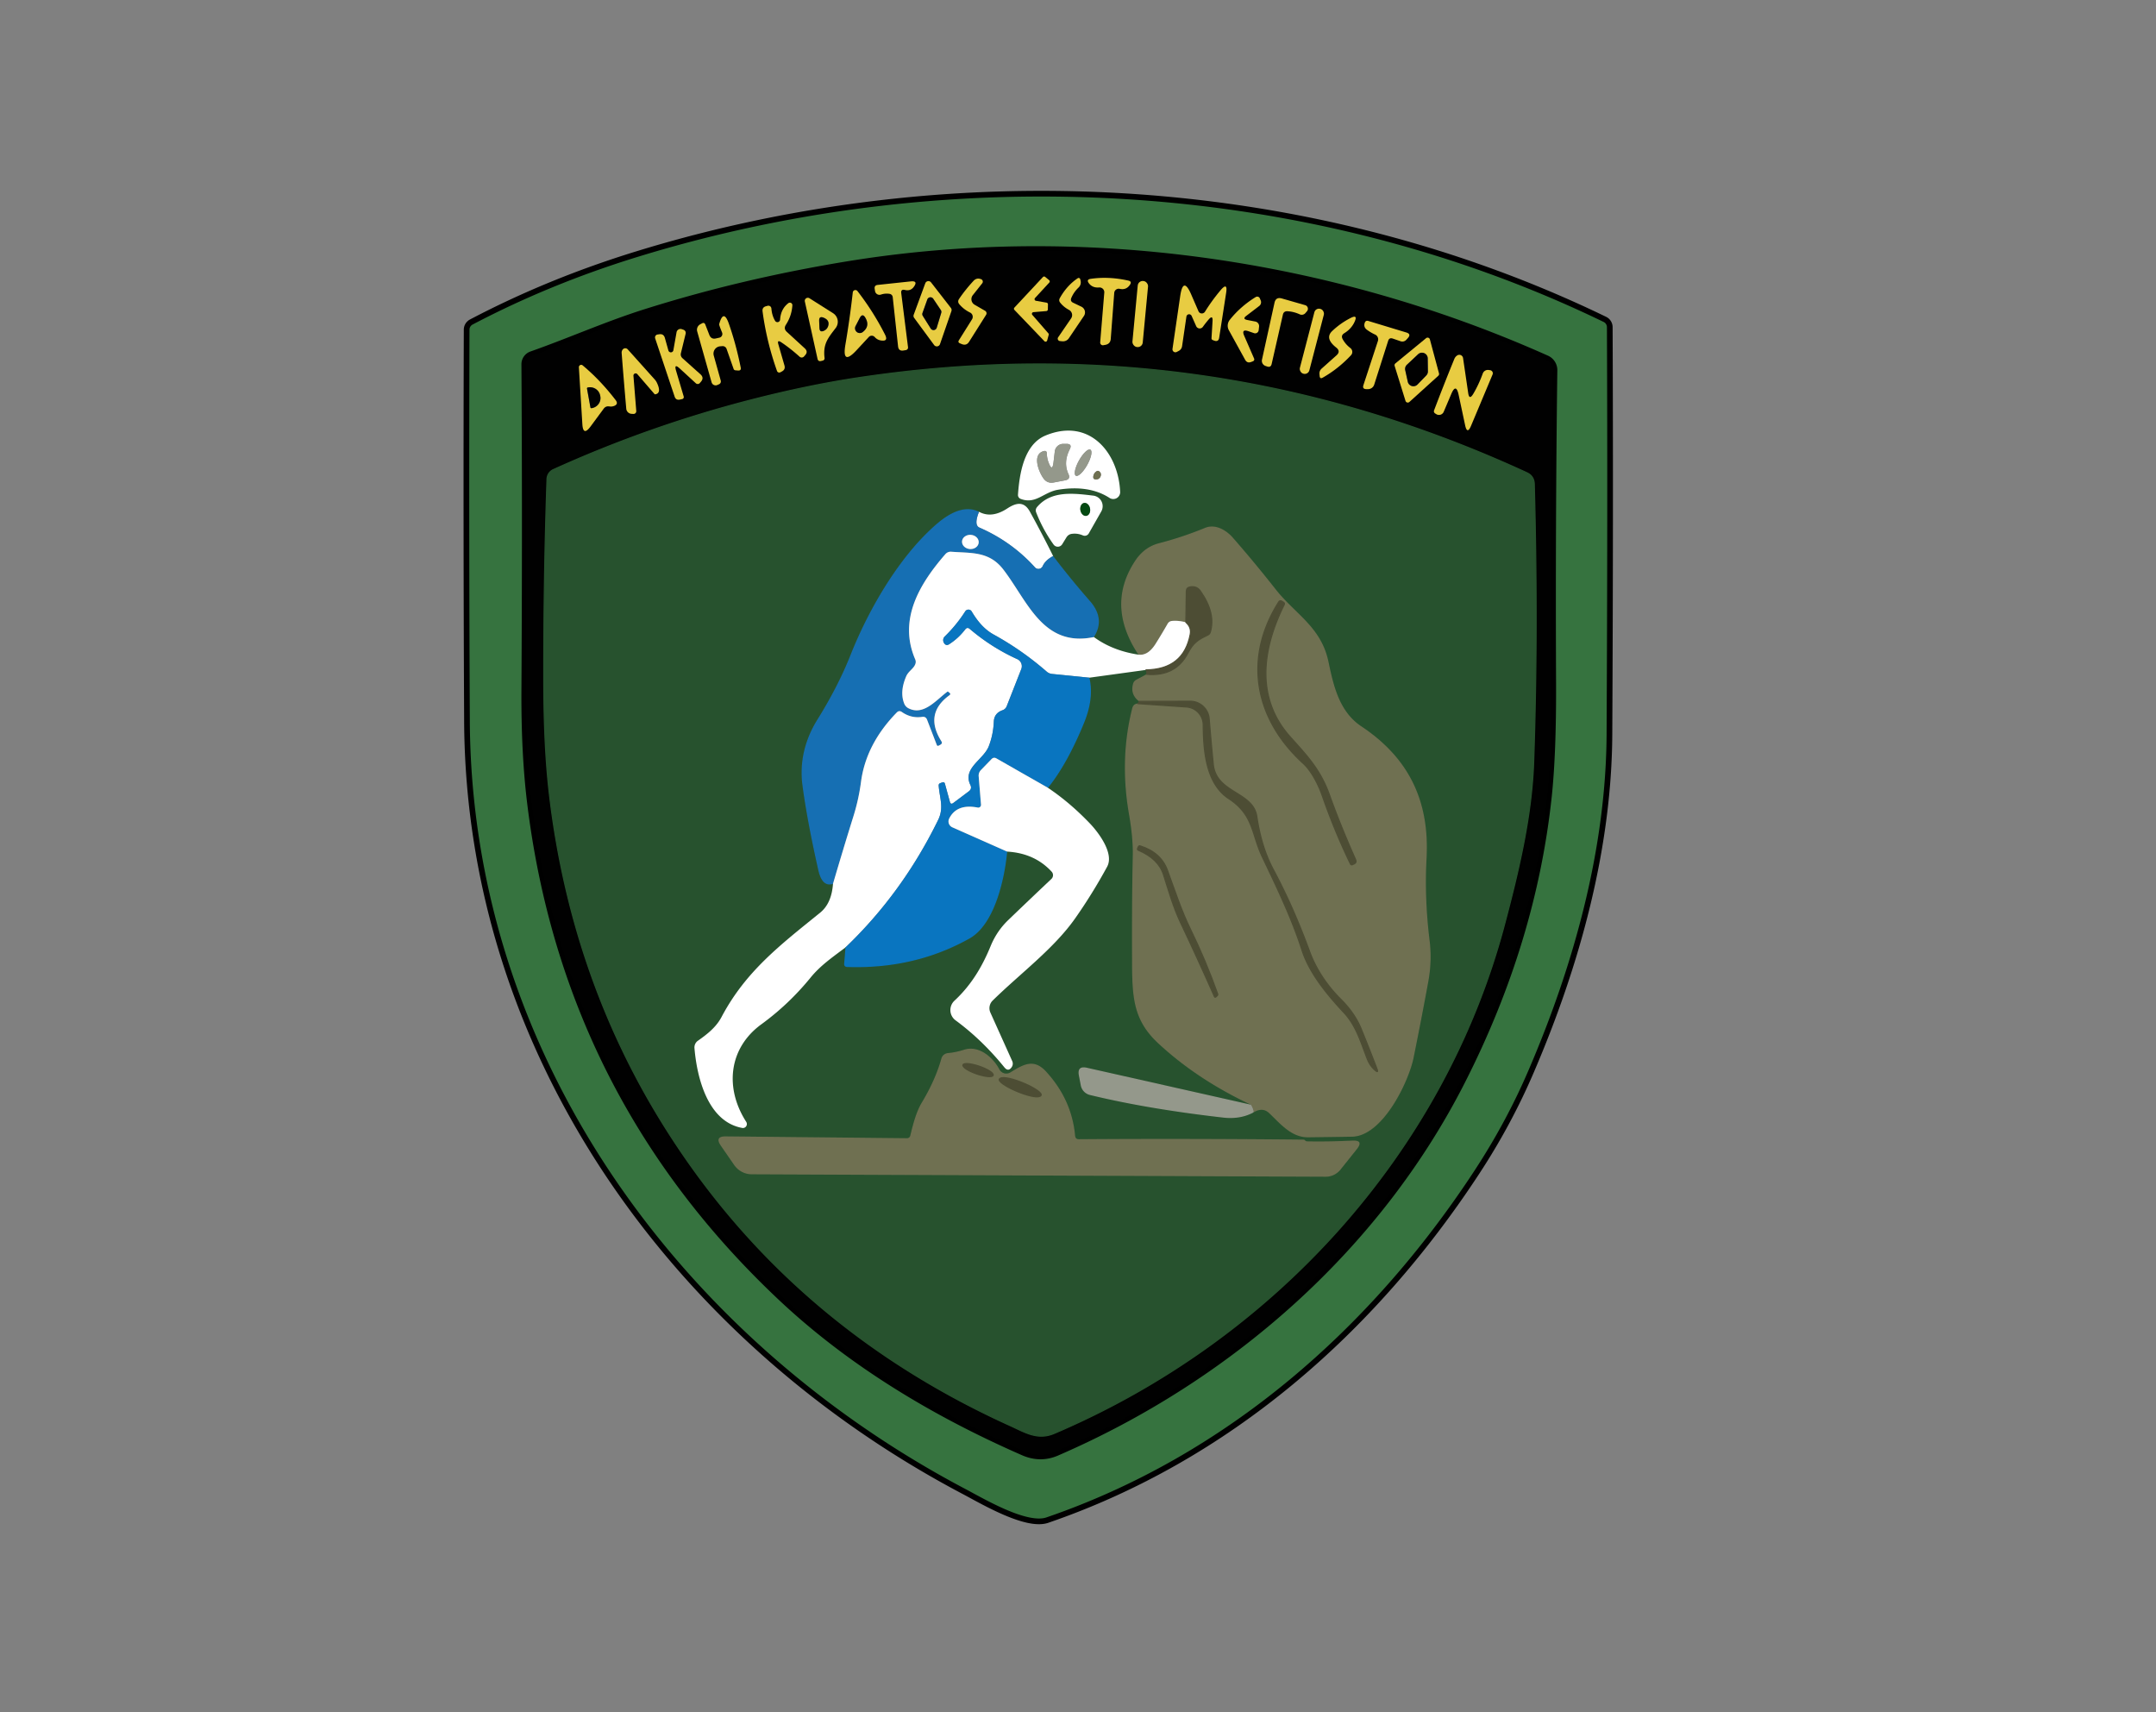<?xml version="1.0" encoding="UTF-8" standalone="no"?>
<!--?xml version="1.0" encoding="UTF-8" standalone="no"?-->

<svg
   xmlns:dc="http://purl.org/dc/elements/1.1/"
   xmlns:cc="http://creativecommons.org/ns#"
   xmlns:rdf="http://www.w3.org/1999/02/22-rdf-syntax-ns#"
   xmlns:svg="http://www.w3.org/2000/svg"
   xmlns="http://www.w3.org/2000/svg"
   xmlns:sodipodi="http://sodipodi.sourceforge.net/DTD/sodipodi-0.dtd"
   xmlns:inkscape="http://www.inkscape.org/namespaces/inkscape"
   version="1.1"
   viewBox="0.00 0.00 379.00 301.00"
   id="svg2266"
   sodipodi:docname="asdys_Inscapet.svg"
   inkscape:version="0.92.4 (5da689c313, 2019-01-14)">
  <rect x="0.00" y="0.00" width="379.00" height="301.00" fill="#808080" stroke="none"/>
  <defs
     id="defs2270" />
  <sodipodi:namedview
     pagecolor="#ffffff"
     bordercolor="#666666"
     borderopacity="1"
     objecttolerance="10"
     gridtolerance="10"
     guidetolerance="10"
     inkscape:pageopacity="0"
     inkscape:pageshadow="2"
     inkscape:window-width="1920"
     inkscape:window-height="1017"
     id="namedview2268"
     showgrid="false"
     showguides="false"
     inkscape:zoom="2.8591284"
     inkscape:cx="144.91207"
     inkscape:cy="138.14773"
     inkscape:window-x="-8"
     inkscape:window-y="-8"
     inkscape:window-maximized="1"
     inkscape:current-layer="svg2266" />
  <path
     d="M 0,0 H 379 V 301 H 0 Z m 169.49,262.18 c 3.4,1.8 10.95,6.27 14.61,5.02 31.62,-10.85 57.17,-33.14 75.55,-61.21 q 5.58,-8.52 9.49,-17.63 c 8.13,-18.9 13.68,-39.27 13.78,-59.29 q 0.2,-38.95 0.06,-71.57 a 1.53,1.52 -77.5 0 0 -0.86,-1.36 C 229.57,30.68 167.04,27.76 112.12,44.62 Q 96.57,49.39 82.85,56.6 a 1.53,1.52 -13.9 0 0 -0.82,1.35 q -0.11,34.21 0.06,68.8 c 0.28,58.42 36.66,108.69 87.4,135.43 z"
     id="path2162"
     inkscape:connector-curvature="0"
     style="display:inline;fill:none" />
  <path
     d="   M 169.49 262.18   C 118.75 235.44 82.37 185.17 82.09 126.75   Q 81.92 92.16 82.03 57.95   A 1.53 1.52 -13.9 0 1 82.85 56.60   Q 96.57 49.39 112.12 44.62   C 167.04 27.76 229.57 30.68 282.12 56.14   A 1.53 1.52 -77.5 0 1 282.98 57.50   Q 283.12 90.12 282.92 129.07   C 282.82 149.09 277.27 169.46 269.14 188.36   Q 265.23 197.47 259.65 205.99   C 241.27 234.06 215.72 256.35 184.10 267.20   C 180.44 268.45 172.89 263.98 169.49 262.18   Z   M 257.08 190.04   Q 269.56 165.48 272.28 139.98   Q 273.09 132.33 273.04 120.11   Q 272.91 92.43 273.26 65.08   A 2.27 2.27 0.0 0 0 271.92 62.98   C 233.60 45.84 189.83 39.72 148.81 46.46   Q 130.32 49.50 113.45 54.83   C 106.69 56.96 100.09 59.91 93.40 62.26   A 1.88 1.88 0.0 0 0 92.16 64.04   Q 92.34 91.47 92.16 121.30   Q 92.10 132.38 93.16 141.09   Q 99.44 192.51 137.22 228.09   Q 154.26 244.13 179.85 255.33   C 181.78 256.18 183.78 256.25 185.74 255.41   C 216.00 242.33 242.13 219.47 257.08 190.04   Z"
     id="path2164"
     style="stroke-width:1;stroke-miterlimit:4;stroke-dasharray:none;stroke:#000000;stroke-opacity:1;stroke-linecap:round;stroke-linejoin:round;stroke-dashoffset:0"
     fill="#36733f" />
  <path
     d="   M 257.08 190.04   C 242.13 219.47 216.00 242.33 185.74 255.41   C 183.78 256.25 181.78 256.18 179.85 255.33   Q 154.26 244.13 137.22 228.09   Q 99.44 192.51 93.16 141.09   Q 92.10 132.38 92.16 121.30   Q 92.34 91.47 92.16 64.04   A 1.88 1.88 0.0 0 1 93.40 62.26   C 100.09 59.91 106.69 56.96 113.45 54.83   Q 130.32 49.50 148.81 46.46   C 189.83 39.72 233.60 45.84 271.92 62.98   A 2.27 2.27 0.0 0 1 273.26 65.08   Q 272.91 92.43 273.04 120.11   Q 273.09 132.33 272.28 139.98   Q 269.56 165.48 257.08 190.04   Z   M 181.47 55.35   A 0.29 0.29 0.0 0 1 181.67 54.87   L 183.94 54.68   A 0.29 0.29 0.0 0 0 184.20 54.40   L 184.22 53.49   A 0.29 0.29 0.0 0 0 183.98 53.20   L 182.10 52.87   A 0.29 0.29 0.0 0 1 181.94 52.39   L 184.45 49.67   A 0.29 0.29 0.0 0 0 184.42 49.24   L 183.73 48.67   A 0.29 0.29 0.0 0 0 183.33 48.70   L 178.32 54.07   A 0.29 0.29 0.0 0 0 178.32 54.47   L 183.59 59.97   A 0.29 0.29 0.0 0 0 184.08 59.85   L 184.35 58.86   A 0.29 0.29 0.0 0 0 184.29 58.59   L 181.47 55.35   Z   M 196.83 50.77   Q 197.99 51.03 198.64 50.04   Q 199.02 49.47 198.35 49.32   Q 194.90 48.55 191.74 49.01   Q 190.91 49.13 191.42 49.80   Q 192.05 50.63 193.22 50.53   A 0.84 0.84 0.0 0 1 194.12 51.44   L 193.40 60.18   A 0.47 0.47 0.0 0 0 193.96 60.68   L 194.30 60.62   Q 195.20 60.45 195.26 59.54   L 195.87 51.48   A 0.79 0.79 0.0 0 1 196.83 50.77   Z   M 170.87 56.13   L 168.57 59.80   Q 168.33 60.18 168.75 60.35   L 169.06 60.48   Q 169.89 60.82 170.36 60.07   L 173.35 55.33   A 0.51 0.50 30.8 0 0 173.17 54.63   L 171.32 53.56   A 1.13 1.13 0.0 0 1 171.01 51.88   L 172.67 49.79   A 0.46 0.46 0.0 0 0 172.48 49.08   Q 171.70 48.76 171.13 49.37   Q 169.66 50.96 168.59 52.55   Q 168.27 53.04 168.64 53.48   Q 169.41 54.39 170.53 54.94   A 0.84 0.83 -61.2 0 1 170.87 56.13   Z   M 187.93 54.48   A 1.03 1.03 0.0 0 1 188.29 55.96   L 186.01 59.29   A 0.43 0.42 20.8 0 0 186.31 59.95   L 186.71 59.99   A 1.27 1.23 19.8 0 0 187.90 59.45   L 190.54 55.54   A 1.12 1.11 30.1 0 0 190.10 53.91   L 188.64 53.21   Q 188.09 52.94 188.32 52.38   Q 188.76 51.34 189.59 50.55   A 1.26 1.25 61.4 0 0 189.95 49.31   L 189.89 49.07   A 0.29 0.28 66.1 0 0 189.46 48.90   Q 187.52 50.21 186.30 52.41   Q 186.07 52.83 186.37 53.20   Q 186.99 53.98 187.93 54.48   Z   M 164.21 60.65   A 0.59 0.59 0.0 0 0 165.24 60.49   L 167.25 54.68   A 0.59 0.59 0.0 0 0 167.16 54.13   L 163.67 49.64   A 0.59 0.59 0.0 0 0 162.65 49.80   L 160.62 55.32   A 0.59 0.59 0.0 0 0 160.70 55.88   L 164.21 60.65   Z   M 201.812 50.358   A 0.88 0.88 0.0 0 0 201.018 49.399   L 200.959 49.393   A 0.88 0.88 0.0 0 0 200 50.186   L 199.068 60.042   A 0.88 0.88 0.0 0 0 199.862 61.001   L 199.921 61.007   A 0.88 0.88 0.0 0 0 200.88 60.214   L 201.812 50.358   Z   M 159.08 50.97   Q 160.08 51.21 160.66 50.39   Q 161.41 49.33 160.11 49.46   L 154.29 50.08   Q 153.66 50.15 153.76 50.78   L 153.82 51.16   A 0.79 0.79 0.0 0 0 154.86 51.78   Q 155.60 51.53 156.37 51.65   A 0.65 0.65 0.0 0 1 156.93 52.23   L 157.87 60.89   Q 157.97 61.75 158.82 61.61   L 159.24 61.54   A 0.46 0.45 -8.4 0 0 159.62 61.03   L 158.43 51.55   Q 158.33 50.78 159.08 50.97   Z   M 213.15 56.47   L 212.97 59.43   Q 212.95 59.68 213.18 59.77   L 213.43 59.87   Q 214.19 60.16 214.32 59.36   L 215.54 51.49   Q 215.85 49.48 214.54 51.04   Q 213.03 52.84 211.82 54.79   A 0.65 0.64 -40.9 0 1 210.68 54.71   L 209.40 51.76   Q 207.99 48.51 207.47 52.02   L 206.11 61.33   A 0.52 0.51 80.1 0 0 206.86 61.86   L 207.19 61.69   Q 207.71 61.42 207.80 60.84   L 208.56 55.64   A 0.48 0.48 0.0 0 1 209.47 55.52   L 210.27 57.32   A 0.68 0.68 0.0 0 0 211.45 57.45   Q 211.91 56.81 212.44 56.19   Q 213.23 55.26 213.15 56.47   Z   M 153.76 59.24   Q 154.18 59.71 154.77 59.83   Q 156.25 60.11 155.56 58.78   Q 153.51 54.75 150.73 51.16   A 0.46 0.46 0.0 0 0 149.91 51.39   Q 149.38 56.07 148.61 60.59   Q 147.97 64.36 150.57 61.56   L 152.73 59.23   A 0.70 0.70 0.0 0 1 153.76 59.24   Z   M 144.95 62.93   C 144.64 60.42 145.60 59.37 146.91 57.65   A 1.80 1.79 -55.3 0 0 146.44 55.05   L 142.29 52.42   A 0.54 0.54 0.0 0 0 141.48 52.99   L 143.71 63.07   Q 143.82 63.57 144.32 63.46   L 144.62 63.39   A 0.42 0.41 -9.7 0 0 144.95 62.93   Z   M 219.07 55.53   L 221.36 53.78   A 0.83 0.82 -30.3 0 0 221.62 52.81   L 221.47 52.45   A 0.51 0.50 -26.6 0 0 220.74 52.21   Q 218.05 53.87 216.18 56.22   A 1.67 1.65 -40.4 0 0 216.02 58.05   L 218.88 63.24   Q 219.24 63.89 219.93 63.63   L 220.26 63.50   A 0.35 0.35 0.0 0 0 220.46 63.03   L 218.72 59.03   Q 218.17 57.78 219.47 58.22   L 220.45 58.56   A 0.62 0.61 -77.6 0 0 221.26 58.04   L 221.33 57.42   A 0.82 0.82 0.0 0 0 220.68 56.52   L 219.23 56.24   Q 218.37 56.06 219.07 55.53   Z   M 226.29 54.71   Q 227.40 54.76 228.47 55.25   A 0.85 0.85 0.0 0 0 229.48 55.03   L 229.76 54.70   A 0.66 0.66 0.0 0 0 229.44 53.64   L 225.33 52.46   Q 224.27 52.16 224.04 53.23   L 221.84 63.23   A 0.95 0.95 0.0 0 0 222.48 64.33   L 222.77 64.43   Q 223.39 64.63 223.54 63.99   L 225.52 55.30   Q 225.66 54.69 226.29 54.71   Z   M 137.34 60.17   Q 138.93 61.23 140.57 62.71   A 0.55 0.55 0.0 0 0 141.33 62.67   L 141.52 62.45   Q 142.11 61.82 141.47 61.23   L 138.31 58.33   Q 137.71 57.78 138.15 57.09   Q 139.17 55.52 139.29 53.67   A 0.44 0.44 0.0 0 0 138.58 53.29   Q 137.25 54.31 137.13 56.19   A 0.47 0.47 0.0 0 1 136.26 56.40   Q 135.70 55.47 135.60 54.22   A 0.53 0.53 0.0 0 0 134.94 53.75   L 134.65 53.83   Q 133.95 54.02 134.05 54.74   Q 134.76 60.07 136.59 65.21   A 0.42 0.42 0.0 0 0 137.18 65.44   L 137.44 65.30   Q 138.10 64.96 137.90 64.24   L 136.83 60.54   Q 136.57 59.65 137.34 60.17   Z   M 232.718 55.31   A 0.83 0.83 0.0 0 0 232.124 54.298   L 232.066 54.283   A 0.83 0.83 0.0 0 0 231.053 54.877   L 228.502 64.67   A 0.83 0.83 0.0 0 0 229.096 65.682   L 229.154 65.697   A 0.83 0.83 0.0 0 0 230.167 65.103   L 232.718 55.31   Z   M 127.00 60.84   A 0.74 0.73 78.9 0 1 127.73 61.34   L 128.96 64.85   A 0.36 0.35 81.4 0 0 129.28 65.09   L 129.74 65.13   Q 130.32 65.17 130.21 64.60   Q 129.38 60.49 128.14 56.94   Q 127.19 54.20 126.42 56.99   Q 126.39 57.13 126.93 58.44   A 0.67 0.67 0.0 0 1 126.47 59.35   L 125.85 59.49   Q 125.02 59.68 124.70 58.89   L 123.99 57.06   Q 123.81 56.60 123.38 56.85   L 123.06 57.02   A 1.10 1.09 -23.2 0 0 122.56 58.26   L 125.09 67.20   A 0.74 0.74 0.0 0 0 126.09 67.68   L 126.40 67.54   A 0.54 0.53 70.8 0 0 126.70 66.90   L 125.47 62.50   A 1.29 1.28 80.6 0 1 126.63 60.87   L 127.00 60.84   Z   M 234.93 62.47   L 232.33 64.79   Q 231.88 65.20 231.95 65.81   L 231.98 66.12   Q 232.04 66.65 232.51 66.39   Q 235.26 64.83 237.49 62.44   A 0.86 0.85 39.7 0 0 237.37 61.17   Q 236.52 60.52 236.03 59.62   Q 235.67 58.96 236.31 58.57   Q 237.56 57.80 238.12 56.57   Q 238.74 55.21 237.41 55.90   Q 235.63 56.81 234.18 58.19   Q 232.83 59.47 234.89 61.09   Q 235.73 61.76 234.93 62.47   Z   M 241.73 58.81   A 0.93 0.92 -68.7 0 1 242.22 59.94   L 239.67 67.70   Q 239.45 68.37 240.15 68.40   L 240.44 68.40   A 1.15 1.13 9.7 0 0 241.57 67.61   L 244.02 59.92   Q 244.21 59.30 244.83 59.51   L 246.22 59.99   A 0.94 0.93 -59.3 0 0 247.20 59.74   L 247.48 59.43   Q 248.13 58.72 247.21 58.44   L 240.55 56.42   Q 240.06 56.27 239.90 56.76   Q 239.66 57.49 240.27 57.95   Q 240.96 58.46 241.73 58.81   Z   M 119.49 64.77   L 122.32 67.37   A 0.49 0.49 0.0 0 0 123.02 67.33   L 123.21 67.11   Q 123.82 66.41 123.13 65.79   L 120.00 62.99   Q 119.57 62.61 119.70 62.06   L 120.53 58.65   A 0.58 0.58 0.0 0 0 120.17 57.97   L 119.86 57.86   A 0.71 0.70 -75.0 0 0 118.93 58.40   L 118.37 61.57   A 0.45 0.45 0.0 0 1 117.50 61.62   L 116.88 59.41   Q 116.66 58.62 115.85 58.76   L 115.57 58.80   A 0.53 0.52 76.0 0 0 115.17 59.48   L 118.59 69.71   Q 118.81 70.38 119.51 70.24   L 119.92 70.15   A 0.36 0.36 0.0 0 0 120.19 69.70   L 118.85 65.18   Q 118.44 63.81 119.49 64.77   Z   M 252.84 66.05   A 0.42 0.42 0.0 0 0 252.96 65.63   L 251.36 59.66   A 0.42 0.42 0.0 0 0 250.69 59.44   L 245.30 63.87   A 0.42 0.42 0.0 0 0 245.16 64.32   L 247.07 70.46   A 0.42 0.42 0.0 0 0 247.76 70.65   L 252.84 66.05   Z   M 112.03 65.76   L 115.05 69.26   Q 115.11 69.33 115.20 69.31   Q 116.35 69.10 115.46 67.24   A 2.55 2.29 -81.7 0 0 115.12 66.73   L 110.34 61.40   A 0.57 0.57 0.0 0 0 109.47 61.43   Q 109.25 61.71 109.28 62.06   Q 109.63 66.63 110.09 71.85   A 0.99 0.99 0.0 0 0 110.99 72.74   L 111.33 72.76   A 0.48 0.48 0.0 0 0 111.85 72.25   L 111.35 66.04   A 0.39 0.39 0.0 0 1 112.03 65.76   Z   M 258.97 69.25   Q 258.28 70.39 258.09 69.07   L 257.19 62.94   A 0.67 0.66 70.5 0 0 256.19 62.46   Q 255.83 62.68 255.66 63.08   Q 253.82 67.58 252.09 72.14   A 0.45 0.44 25.2 0 0 252.29 72.68   L 252.50 72.81   A 0.90 0.90 0.0 0 0 253.79 72.38   L 255.11 69.27   Q 255.95 67.27 256.41 69.39   L 257.55 74.74   Q 257.92 76.46 258.60 74.83   L 262.38 65.82   A 0.55 0.55 0.0 0 0 261.95 65.07   L 261.68 65.03   A 0.96 0.96 0.0 0 0 260.65 65.66   Q 259.94 67.62 258.97 69.25   Z   M 177.56 250.58   C 180.21 251.78 182.40 253.21 185.34 251.95   C 223.50 235.69 253.72 203.04 264.47 162.53   C 267.03 152.91 269.27 143.35 269.60 134.01   Q 270.41 110.94 269.71 85.08   Q 269.67 83.68 268.40 83.09   Q 212.19 57.20 150.96 66.38   Q 142.09 67.71 132.08 70.28   Q 114.21 74.87 97.26 82.55   A 1.89 1.87 78.9 0 0 96.16 84.20   Q 95.56 101.63 95.59 119.82   Q 95.61 131.52 96.60 139.80   Q 100.38 171.42 116.32 197.23   Q 138.26 232.77 177.56 250.58   Z   M 107.13 71.44   Q 107.56 71.51 107.97 71.35   Q 108.75 71.03 108.24 70.35   Q 105.56 66.84 102.42 64.22   A 0.41 0.40 -72.1 0 0 101.76 64.56   L 102.37 74.54   Q 102.50 76.74 103.81 74.97   L 106.12 71.84   Q 106.50 71.33 107.13 71.44   Z"
     id="path2166"
     fill="#010101"
     style="stroke:#000000;stroke-opacity:1;stroke-width:0.6;stroke-miterlimit:4;stroke-dasharray:none" />
  <path
     fill="#e8cc42"
     d="   M 181.47 55.35   L 184.29 58.59   A 0.29 0.29 0.0 0 1 184.35 58.86   L 184.08 59.85   A 0.29 0.29 0.0 0 1 183.59 59.97   L 178.32 54.47   A 0.29 0.29 0.0 0 1 178.32 54.07   L 183.33 48.70   A 0.29 0.29 0.0 0 1 183.73 48.67   L 184.42 49.24   A 0.29 0.29 0.0 0 1 184.45 49.67   L 181.94 52.39   A 0.29 0.29 0.0 0 0 182.10 52.87   L 183.98 53.20   A 0.29 0.29 0.0 0 1 184.22 53.49   L 184.20 54.40   A 0.29 0.29 0.0 0 1 183.94 54.68   L 181.67 54.87   A 0.29 0.29 0.0 0 0 181.47 55.35   Z"
     id="path2168" />
  <path
     fill="#e8cc42"
     d="   M 195.87 51.48   L 195.26 59.54   Q 195.20 60.45 194.30 60.62   L 193.96 60.68   A 0.47 0.47 0.0 0 1 193.40 60.18   L 194.12 51.44   A 0.84 0.84 0.0 0 0 193.22 50.53   Q 192.05 50.63 191.42 49.80   Q 190.91 49.13 191.74 49.01   Q 194.90 48.55 198.35 49.32   Q 199.02 49.47 198.64 50.04   Q 197.99 51.03 196.83 50.77   A 0.79 0.79 0.0 0 0 195.87 51.48   Z"
     id="path2170" />
  <path
     fill="#e8cc42"
     d="   M 170.53 54.94   Q 169.41 54.39 168.64 53.48   Q 168.27 53.04 168.59 52.55   Q 169.66 50.96 171.13 49.37   Q 171.70 48.76 172.48 49.08   A 0.46 0.46 0.0 0 1 172.67 49.79   L 171.01 51.88   A 1.13 1.13 0.0 0 0 171.32 53.56   L 173.17 54.63   A 0.51 0.50 30.8 0 1 173.35 55.33   L 170.36 60.07   Q 169.89 60.82 169.06 60.48   L 168.75 60.35   Q 168.33 60.18 168.57 59.80   L 170.87 56.13   A 0.84 0.83 -61.2 0 0 170.53 54.94   Z"
     id="path2172" />
  <path
     fill="#e8cc42"
     d="   M 187.93 54.48   Q 186.99 53.98 186.37 53.20   Q 186.07 52.83 186.30 52.41   Q 187.52 50.21 189.46 48.90   A 0.29 0.28 66.1 0 1 189.89 49.07   L 189.95 49.31   A 1.26 1.25 61.4 0 1 189.59 50.55   Q 188.76 51.34 188.32 52.38   Q 188.09 52.94 188.64 53.21   L 190.10 53.91   A 1.12 1.11 30.1 0 1 190.54 55.54   L 187.90 59.45   A 1.27 1.23 19.8 0 1 186.71 59.99   L 186.31 59.95   A 0.43 0.42 20.8 0 1 186.01 59.29   L 188.29 55.96   A 1.03 1.03 0.0 0 0 187.93 54.48   Z"
     id="path2174" />
  <path
     fill="#e8cc42"
     d="   M 164.21 60.65   L 160.70 55.88   A 0.59 0.59 0.0 0 1 160.62 55.32   L 162.65 49.80   A 0.59 0.59 0.0 0 1 163.67 49.64   L 167.16 54.13   A 0.59 0.59 0.0 0 1 167.25 54.68   L 165.24 60.49   A 0.59 0.59 0.0 0 1 164.21 60.65   Z   M 165.46 54.99   A 0.59 0.59 0.0 0 0 165.38 54.49   L 164.05 52.51   A 0.59 0.59 0.0 0 0 163.01 52.64   L 162.16 55.02   A 0.59 0.59 0.0 0 0 162.22 55.53   L 163.61 57.75   A 0.59 0.59 0.0 0 0 164.67 57.60   L 165.46 54.99   Z"
     id="path2176" />
  <rect
     fill="#e8cc42"
     x="-0.91"
     y="-5.83"
     transform="translate(200.44,55.20) rotate(5.4)"
     width="1.82"
     height="11.66"
     rx="0.88"
     id="rect2178" />
  <path
     fill="#e8cc42"
     d="   M 158.43 51.55   L 159.62 61.03   A 0.46 0.45 -8.4 0 1 159.24 61.54   L 158.82 61.61   Q 157.97 61.75 157.87 60.89   L 156.93 52.23   A 0.65 0.65 0.0 0 0 156.37 51.65   Q 155.60 51.53 154.86 51.78   A 0.79 0.79 0.0 0 1 153.82 51.16   L 153.76 50.78   Q 153.66 50.15 154.29 50.08   L 160.11 49.46   Q 161.41 49.33 160.66 50.39   Q 160.08 51.21 159.08 50.97   Q 158.33 50.78 158.43 51.55   Z"
     id="path2180" />
  <path
     fill="#e8cc42"
     d="   M 213.15 56.47   Q 213.23 55.26 212.44 56.19   Q 211.91 56.81 211.45 57.45   A 0.68 0.68 0.0 0 1 210.27 57.32   L 209.47 55.52   A 0.48 0.48 0.0 0 0 208.56 55.64   L 207.80 60.84   Q 207.71 61.42 207.19 61.69   L 206.86 61.86   A 0.52 0.51 80.1 0 1 206.11 61.33   L 207.47 52.02   Q 207.99 48.51 209.40 51.76   L 210.68 54.71   A 0.65 0.64 -40.9 0 0 211.82 54.79   Q 213.03 52.84 214.54 51.04   Q 215.85 49.48 215.54 51.49   L 214.32 59.36   Q 214.19 60.16 213.43 59.87   L 213.18 59.77   Q 212.95 59.68 212.97 59.43   L 213.15 56.47   Z"
     id="path2182" />
  <path
     fill="#e8cc42"
     d="   M 152.73 59.23   L 150.57 61.56   Q 147.97 64.36 148.61 60.59   Q 149.38 56.07 149.91 51.39   A 0.46 0.46 0.0 0 1 150.73 51.16   Q 153.51 54.75 155.56 58.78   Q 156.25 60.11 154.77 59.83   Q 154.18 59.71 153.76 59.24   A 0.70 0.70 0.0 0 0 152.73 59.23   Z   M 151.12 55.92   L 150.39 57.33   A 0.84 0.84 0.0 0 0 151.64 58.38   Q 152.97 57.37 152.15 55.90   Q 151.62 54.95 151.12 55.92   Z"
     id="path2184" />
  <path
     fill="#e8cc42"
     d="   M 146.91 57.65   C 145.60 59.37 144.64 60.42 144.95 62.93   A 0.42 0.41 -9.7 0 1 144.62 63.39   L 144.32 63.46   Q 143.82 63.57 143.71 63.07   L 141.48 52.99   A 0.54 0.54 0.0 0 1 142.29 52.42   L 146.44 55.05   A 1.80 1.79 -55.3 0 1 146.91 57.65   Z   M 145.56 57.38   Q 145.94 56.31 144.78 55.84   Q 143.96 55.51 144.00 56.39   L 144.05 57.65   Q 144.08 58.49 144.84 58.14   Q 145.37 57.90 145.56 57.38   Z"
     id="path2186" />
  <path
     fill="#010101"
     d="   M 165.46 54.99   L 164.67 57.60   A 0.59 0.59 0.0 0 1 163.61 57.75   L 162.22 55.53   A 0.59 0.59 0.0 0 1 162.16 55.02   L 163.01 52.64   A 0.59 0.59 0.0 0 1 164.05 52.51   L 165.38 54.49   A 0.59 0.59 0.0 0 1 165.46 54.99   Z"
     id="path2188" />
  <path
     fill="#e8cc42"
     d="   M 219.23 56.24   L 220.68 56.52   A 0.82 0.82 0.0 0 1 221.33 57.42   L 221.26 58.04   A 0.62 0.61 -77.6 0 1 220.45 58.56   L 219.47 58.22   Q 218.17 57.78 218.72 59.03   L 220.46 63.03   A 0.35 0.35 0.0 0 1 220.26 63.50   L 219.93 63.63   Q 219.24 63.89 218.88 63.24   L 216.02 58.05   A 1.67 1.65 -40.4 0 1 216.18 56.22   Q 218.05 53.87 220.74 52.21   A 0.51 0.50 -26.6 0 1 221.47 52.45   L 221.62 52.81   A 0.83 0.82 -30.3 0 1 221.36 53.78   L 219.07 55.53   Q 218.37 56.06 219.23 56.24   Z"
     id="path2190" />
  <path
     fill="#e8cc42"
     d="   M 225.52 55.30   L 223.54 63.99   Q 223.39 64.63 222.77 64.43   L 222.48 64.33   A 0.95 0.95 0.0 0 1 221.84 63.23   L 224.04 53.23   Q 224.27 52.16 225.33 52.46   L 229.44 53.64   A 0.66 0.66 0.0 0 1 229.76 54.70   L 229.48 55.03   A 0.85 0.85 0.0 0 1 228.47 55.25   Q 227.40 54.76 226.29 54.71   Q 225.66 54.69 225.52 55.30   Z"
     id="path2192" />
  <path
     fill="#e8cc42"
     d="   M 136.83 60.54   L 137.90 64.24   Q 138.10 64.96 137.44 65.30   L 137.18 65.44   A 0.42 0.42 0.0 0 1 136.59 65.21   Q 134.76 60.07 134.05 54.74   Q 133.95 54.02 134.65 53.83   L 134.94 53.75   A 0.53 0.53 0.0 0 1 135.60 54.22   Q 135.70 55.47 136.26 56.40   A 0.47 0.47 0.0 0 0 137.13 56.19   Q 137.25 54.31 138.58 53.29   A 0.44 0.44 0.0 0 1 139.29 53.67   Q 139.17 55.52 138.15 57.09   Q 137.71 57.78 138.31 58.33   L 141.47 61.23   Q 142.11 61.82 141.52 62.45   L 141.33 62.67   A 0.55 0.55 0.0 0 1 140.57 62.71   Q 138.93 61.23 137.34 60.17   Q 136.57 59.65 136.83 60.54   Z"
     id="path2194" />
  <rect
     fill="#e8cc42"
     x="-0.86"
     y="-5.89"
     transform="translate(230.61,59.99) rotate(14.6)"
     width="1.72"
     height="11.78"
     rx="0.83"
     id="rect2196" />
  <path
     fill="#010101"
     d="   M 151.12 55.92   Q 151.62 54.95 152.15 55.90   Q 152.97 57.37 151.64 58.38   A 0.84 0.84 0.0 0 1 150.39 57.33   L 151.12 55.92   Z"
     id="path2198" />
  <path
     fill="#e8cc42"
     d="   M 127.00 60.84   L 126.63 60.87   A 1.29 1.28 80.6 0 0 125.47 62.50   L 126.70 66.90   A 0.54 0.53 70.8 0 1 126.40 67.54   L 126.09 67.68   A 0.74 0.74 0.0 0 1 125.09 67.20   L 122.56 58.26   A 1.10 1.09 -23.2 0 1 123.06 57.02   L 123.38 56.85   Q 123.81 56.60 123.99 57.06   L 124.70 58.89   Q 125.02 59.68 125.85 59.49   L 126.47 59.35   A 0.67 0.67 0.0 0 0 126.93 58.44   Q 126.39 57.13 126.42 56.99   Q 127.19 54.20 128.14 56.94   Q 129.38 60.49 130.21 64.60   Q 130.32 65.17 129.74 65.13   L 129.28 65.09   A 0.36 0.35 81.4 0 1 128.96 64.85   L 127.73 61.34   A 0.74 0.73 78.9 0 0 127.00 60.84   Z"
     id="path2200" />
  <path
     fill="#010101"
     d="   M 145.56 57.38   Q 145.37 57.90 144.84 58.14   Q 144.08 58.49 144.05 57.65   L 144.00 56.39   Q 143.96 55.51 144.78 55.84   Q 145.94 56.31 145.56 57.38   Z"
     id="path2202" />
  <path
     fill="#e8cc42"
     d="   M 234.93 62.47   Q 235.73 61.76 234.89 61.09   Q 232.83 59.47 234.18 58.19   Q 235.63 56.81 237.41 55.90   Q 238.74 55.21 238.12 56.57   Q 237.56 57.80 236.31 58.57   Q 235.67 58.96 236.03 59.62   Q 236.52 60.52 237.37 61.17   A 0.86 0.85 39.7 0 1 237.49 62.44   Q 235.26 64.83 232.51 66.39   Q 232.04 66.65 231.98 66.12   L 231.95 65.81   Q 231.88 65.20 232.33 64.79   L 234.93 62.47   Z"
     id="path2204" />
  <path
     fill="#e8cc42"
     d="   M 241.73 58.81   Q 240.96 58.46 240.27 57.95   Q 239.66 57.49 239.90 56.76   Q 240.06 56.27 240.55 56.42   L 247.21 58.44   Q 248.13 58.72 247.48 59.43   L 247.20 59.74   A 0.94 0.93 -59.3 0 1 246.22 59.99   L 244.83 59.51   Q 244.21 59.30 244.02 59.92   L 241.57 67.61   A 1.15 1.13 9.7 0 1 240.44 68.40   L 240.15 68.40   Q 239.45 68.37 239.67 67.70   L 242.22 59.94   A 0.93 0.92 -68.7 0 0 241.73 58.81   Z"
     id="path2206" />
  <path
     fill="#e8cc42"
     d="   M 118.85 65.18   L 120.19 69.70   A 0.36 0.36 0.0 0 1 119.92 70.15   L 119.51 70.24   Q 118.81 70.38 118.59 69.71   L 115.17 59.48   A 0.53 0.52 76.0 0 1 115.57 58.80   L 115.85 58.76   Q 116.66 58.62 116.88 59.41   L 117.50 61.62   A 0.45 0.45 0.0 0 0 118.37 61.57   L 118.93 58.40   A 0.71 0.70 -75.0 0 1 119.86 57.86   L 120.17 57.97   A 0.58 0.58 0.0 0 1 120.53 58.65   L 119.70 62.06   Q 119.57 62.61 120.00 62.99   L 123.13 65.79   Q 123.82 66.41 123.21 67.11   L 123.02 67.33   A 0.49 0.49 0.0 0 1 122.32 67.37   L 119.49 64.77   Q 118.44 63.81 118.85 65.18   Z"
     id="path2208" />
  <path
     fill="#e8cc42"
     d="   M 252.84 66.05   L 247.76 70.65   A 0.42 0.42 0.0 0 1 247.07 70.46   L 245.16 64.32   A 0.42 0.42 0.0 0 1 245.30 63.87   L 250.69 59.44   A 0.42 0.42 0.0 0 1 251.36 59.66   L 252.96 65.63   A 0.42 0.42 0.0 0 1 252.84 66.05   Z   M 250.72 66.00   A 1.01 1.01 0.0 0 0 251.01 65.28   L 250.98 62.99   A 1.01 1.01 0.0 0 0 249.28 62.27   L 247.32 64.11   A 1.01 1.01 0.0 0 0 247.02 65.06   L 247.47 67.09   A 1.01 1.01 0.0 0 0 249.19 67.58   L 250.72 66.00   Z"
     id="path2210" />
  <path
     fill="#e8cc42"
     d="   M 112.03 65.76   A 0.39 0.39 0.0 0 0 111.35 66.04   L 111.85 72.25   A 0.48 0.48 0.0 0 1 111.33 72.76   L 110.99 72.74   A 0.99 0.99 0.0 0 1 110.09 71.85   Q 109.63 66.63 109.28 62.06   Q 109.25 61.71 109.47 61.43   A 0.57 0.57 0.0 0 1 110.34 61.40   L 115.12 66.73   A 2.55 2.29 -81.7 0 1 115.46 67.24   Q 116.35 69.10 115.20 69.31   Q 115.11 69.33 115.05 69.26   L 112.03 65.76   Z"
     id="path2212" />
  <path
     fill="#010101"
     d="   M 250.72 66.00   L 249.19 67.58   A 1.01 1.01 0.0 0 1 247.47 67.09   L 247.02 65.06   A 1.01 1.01 0.0 0 1 247.32 64.11   L 249.28 62.27   A 1.01 1.01 0.0 0 1 250.98 62.99   L 251.01 65.28   A 1.01 1.01 0.0 0 1 250.72 66.00   Z"
     id="path2214" />
  <path
     fill="#e8cc42"
     d="   M 258.97 69.25   Q 259.94 67.62 260.65 65.66   A 0.96 0.96 0.0 0 1 261.68 65.03   L 261.95 65.07   A 0.55 0.55 0.0 0 1 262.38 65.82   L 258.60 74.83   Q 257.92 76.46 257.55 74.74   L 256.41 69.39   Q 255.95 67.27 255.11 69.27   L 253.79 72.38   A 0.90 0.90 0.0 0 1 252.50 72.81   L 252.29 72.68   A 0.45 0.44 25.2 0 1 252.09 72.14   Q 253.82 67.58 255.66 63.08   Q 255.83 62.68 256.19 62.46   A 0.67 0.66 70.5 0 1 257.19 62.94   L 258.09 69.07   Q 258.28 70.39 258.97 69.25   Z"
     id="path2216" />
  <path
     d="   M 177.56 250.58   Q 138.26 232.77 116.32 197.23   Q 100.38 171.42 96.60 139.80   Q 95.61 131.52 95.59 119.82   Q 95.56 101.63 96.16 84.20   A 1.89 1.87 78.9 0 1 97.26 82.55   Q 114.21 74.87 132.08 70.28   Q 142.09 67.71 150.96 66.38   Q 212.19 57.20 268.40 83.09   Q 269.67 83.68 269.71 85.08   Q 270.41 110.94 269.60 134.01   C 269.27 143.35 267.03 152.91 264.47 162.53   C 253.72 203.04 223.50 235.69 185.34 251.95   C 182.40 253.21 180.21 251.78 177.56 250.58   Z   M 186.02 86.08   Q 191.47 85.21 195.04 87.52   A 1.21 1.21 0.0 0 0 196.91 86.45   C 196.59 79.47 191.43 73.37 183.78 76.56   C 180.01 78.13 179.21 83.24 178.95 86.95   A 0.74 0.73 12.9 0 0 179.42 87.69   C 182.08 88.71 183.47 86.48 186.02 86.08   Z   M 188.46 93.83   Q 189.44 93.71 190.36 94.11   A 0.82 0.81 26.6 0 0 191.39 93.77   L 193.59 89.90   A 1.87 1.87 0.0 0 0 192.19 87.12   C 188.73 86.70 184.77 86.20 182.31 89.12   Q 181.95 89.55 182.15 90.07   Q 183.34 93.12 185.21 95.72   A 0.91 0.91 0.0 0 0 186.72 95.67   L 187.47 94.45   Q 187.82 93.90 188.46 93.83   Z   M 172.10 89.96   Q 168.95 88.40 164.63 92.13   C 158.31 97.58 152.86 106.70 149.50 115.17   Q 147.32 120.66 143.69 126.49   C 141.45 130.09 140.54 134.03 141.06 138.00   Q 141.89 144.26 143.86 152.98   Q 144.54 155.97 146.43 155.36   Q 146.18 158.80 144.17 160.43   C 137.25 166.04 131.12 170.67 126.84 178.76   C 125.89 180.56 124.32 181.79 122.69 182.93   A 1.44 1.43 70.4 0 0 122.08 184.23   C 122.52 189.51 124.46 197.18 130.47 198.26   A 0.70 0.69 78.9 0 0 131.18 197.20   C 127.34 191.23 128.10 184.23 133.83 180.05   Q 138.65 176.54 142.47 171.86   C 144.22 169.70 146.38 168.23 148.63 166.53   L 148.40 169.36   Q 148.35 169.95 148.94 169.97   Q 160.79 170.37 170.43 164.96   C 174.90 162.45 176.62 154.33 177.05 149.69   Q 181.88 149.97 184.87 153.22   A 0.91 0.91 0.0 0 1 184.82 154.50   Q 181.08 158.03 177.21 161.75   Q 175.22 163.67 174.14 166.30   C 172.65 169.94 170.72 173.17 167.79 175.89   A 2.25 2.24 -48.2 0 0 167.98 179.35   Q 172.63 182.77 176.55 187.60   Q 177.24 188.45 177.84 187.58   A 1.08 1.08 0.0 0 0 177.94 186.52   L 174.10 177.99   A 1.88 1.88 0.0 0 1 174.49 175.88   C 179.32 171.13 185.24 166.78 189.01 161.41   Q 192.04 157.09 194.62 152.35   C 195.90 150.00 193.08 146.29 191.55 144.70   Q 188.05 141.05 184.22 138.48   Q 187.60 134.30 190.56 127.07   Q 192.35 122.70 191.50 119.12   L 201.46 117.75   Q 201.73 118.17 201.55 118.52   L 199.74 119.49   A 1.11 1.09 -6.1 0 0 199.19 120.16   Q 198.64 122.06 200.24 123.28   Q 200.35 123.40 200.01 123.68   Q 199.24 123.69 199.03 124.52   Q 196.79 133.40 198.46 143.07   Q 199.19 147.25 199.13 150.31   Q 198.96 158.94 199.00 167.94   C 199.03 174.85 198.95 179.06 203.61 183.39   Q 210.43 189.73 219.87 194.17   L 191.08 187.69   Q 189.32 187.29 189.66 189.06   L 189.99 190.78   A 2.16 2.15 1.5 0 0 191.60 192.47   Q 201.75 194.93 215.00 196.44   Q 218.03 196.79 220.36 195.53   Q 221.94 194.57 223.07 195.63   C 225.09 197.52 226.99 199.95 230.00 199.91   Q 234.06 199.86 237.67 199.80   C 243.05 199.71 247.63 190.16 248.49 185.92   Q 249.91 178.90 251.07 172.57   Q 251.75 168.89 251.30 165.28   Q 250.39 157.90 250.77 150.84   C 251.30 140.85 247.71 133.26 239.30 127.67   C 235.44 125.10 234.42 120.58 233.53 116.33   C 232.24 110.19 227.74 108.02 224.23 103.57   Q 220.58 98.93 216.72 94.51   C 215.56 93.19 213.66 92.05 211.86 92.78   Q 207.81 94.44 203.77 95.48   Q 201.16 96.15 199.57 98.55   Q 194.37 106.40 200.12 115.07   Q 195.55 114.37 192.30 111.98   Q 194.33 108.76 191.59 105.64   Q 188.30 101.89 185.13 97.74   Q 183.25 93.94 181.04 89.93   C 180.03 88.10 178.69 88.32 177.08 89.37   Q 174.34 91.17 172.10 89.96   Z   M 229.52 200.54   Q 229.42 200.46 229.32 200.37   Q 229.26 200.32 229.18 200.32   Q 208.33 200.11 189.66 200.25   Q 189.05 200.25 188.99 199.64   Q 188.41 193.27 183.87 188.34   C 181.67 185.94 179.80 187.18 177.60 188.51   A 1.37 1.37 0.0 0 1 175.68 187.98   C 174.56 185.84 172.06 183.68 169.47 184.52   Q 168.04 184.98 166.62 185.11   A 1.31 1.31 0.0 0 0 165.49 186.06   Q 164.42 189.86 162.06 193.78   C 161.05 195.45 160.49 197.68 160.02 199.62   A 0.59 0.58 -82.6 0 1 159.44 200.07   L 127.61 199.75   Q 125.57 199.73 126.73 201.40   L 129.07 204.79   A 3.78 3.77 72.7 0 0 132.15 206.41   L 233.03 206.84   A 3.35 3.33 19.2 0 0 235.64 205.59   L 238.49 202.02   Q 239.80 200.38 237.70 200.49   Q 233.77 200.69 229.74 200.62   Q 229.62 200.62 229.52 200.54   Z"
     id="path2218"
     fill="#27522e"
     style="stroke:#27522e;stroke-opacity:1;stroke-width:0.2;stroke-miterlimit:4;stroke-dasharray:none" />
  <path
     d="   M 106.12 71.84   L 103.81 74.97   Q 102.50 76.74 102.37 74.54   L 101.76 64.56   A 0.41 0.40 -72.1 0 1 102.42 64.22   Q 105.56 66.84 108.24 70.35   Q 108.75 71.03 107.97 71.35   Q 107.56 71.51 107.13 71.44   Q 106.50 71.33 106.12 71.84   Z   M 103.19 68.31   L 103.79 71.62   A 0.17 0.17 0.0 0 0 103.98 71.75   L 104.05 71.74   A 1.82 1.78 -10.3 0 0 105.53 69.66   L 105.50 69.53   A 1.82 1.78 -10.3 0 0 103.39 68.10   L 103.32 68.11   A 0.17 0.17 0.0 0 0 103.19 68.31   Z"
     id="path2220"
     fill="#e8cc42" />
  <path
     d="   M 103.19 68.31   A 0.17 0.17 0.0 0 1 103.32 68.11   L 103.39 68.10   A 1.82 1.78 -10.3 0 1 105.50 69.53   L 105.53 69.66   A 1.82 1.78 -10.3 0 1 104.05 71.74   L 103.98 71.75   A 0.17 0.17 0.0 0 1 103.79 71.62   L 103.19 68.31   Z"
     id="path2222"
     fill="#010101" />
  <path
     fill="#ffffff"
     d="   M 186.02 86.08   C 183.47 86.48 182.08 88.71 179.42 87.69   A 0.74 0.73 12.9 0 1 178.95 86.95   C 179.21 83.24 180.01 78.13 183.78 76.56   C 191.43 73.37 196.59 79.47 196.91 86.45   A 1.21 1.21 0.0 0 1 195.04 87.52   Q 191.47 85.21 186.02 86.08   Z   M 185.20 81.22   Q 184.99 83.04 184.34 81.33   Q 184.04 80.56 184.02 79.70   Q 184.01 79.16 183.49 79.29   C 181.41 79.82 182.53 82.83 183.43 84.09   Q 184.10 85.02 185.23 84.81   L 187.24 84.43   Q 188.24 84.24 187.82 83.32   Q 186.88 81.28 188.05 78.97   Q 188.54 78.01 187.45 78.02   L 186.89 78.02   A 1.50 1.50 0.0 0 0 185.42 79.35   L 185.20 81.22   Z   M 189.122 83.617   A 2.62 0.82 119.2 0 0 191.116 81.73   A 2.62 0.82 119.2 0 0 191.678 79.043   A 2.62 0.82 119.2 0 0 189.684 80.93   A 2.62 0.82 119.2 0 0 189.122 83.617   Z   M 192.81 82.81   Q 192.31 83.10 192.20 83.67   Q 192.08 84.31 192.73 84.27   Q 193.23 84.24 193.44 83.80   Q 193.71 83.21 193.20 82.83   A 0.35 0.35 0.0 0 0 192.81 82.81   Z"
     id="path2224" />
  <path
     fill="#94988b"
     d="   M 185.20 81.22   L 185.42 79.35   A 1.50 1.50 0.0 0 1 186.89 78.02   L 187.45 78.02   Q 188.54 78.01 188.05 78.97   Q 186.88 81.28 187.82 83.32   Q 188.24 84.24 187.24 84.43   L 185.23 84.81   Q 184.10 85.02 183.43 84.09   C 182.53 82.83 181.41 79.82 183.49 79.29   Q 184.01 79.16 184.02 79.70   Q 184.04 80.56 184.34 81.33   Q 184.99 83.04 185.20 81.22   Z"
     id="path2226" />
  <ellipse
     fill="#94988b"
     cx="0.00"
     cy="0.00"
     transform="translate(190.40,81.33) rotate(119.2)"
     rx="2.62"
     ry="0.82"
     id="ellipse2228" />
  <path
     fill="#6f7051"
     d="   M 192.81 82.81   A 0.35 0.35 0.0 0 1 193.20 82.83   Q 193.71 83.21 193.44 83.80   Q 193.23 84.24 192.73 84.27   Q 192.08 84.31 192.20 83.67   Q 192.31 83.10 192.81 82.81   Z"
     id="path2230" />
  <path
     fill="#ffffff"
     d="   M 187.47 94.45   L 186.72 95.67   A 0.91 0.91 0.0 0 1 185.21 95.72   Q 183.34 93.12 182.15 90.07   Q 181.95 89.55 182.31 89.12   C 184.77 86.20 188.73 86.70 192.19 87.12   A 1.87 1.87 0.0 0 1 193.59 89.90   L 191.39 93.77   A 0.82 0.81 26.6 0 1 190.36 94.11   Q 189.44 93.71 188.46 93.83   Q 187.82 93.90 187.47 94.45   Z   M 190.974 90.672   A 1.15 0.86 79.8 0 0 191.616 89.388   A 1.15 0.86 79.8 0 0 190.566 88.408   A 1.15 0.86 79.8 0 0 189.924 89.692   A 1.15 0.86 79.8 0 0 190.974 90.672   Z"
     id="path2232" />
  <ellipse
     fill="#044912"
     cx="0.00"
     cy="0.00"
     transform="translate(190.77,89.54) rotate(79.8)"
     rx="1.15"
     ry="0.86"
     id="ellipse2234" />
  <path
     fill="#ffffff"
     d="   M 185.13 97.74   Q 183.76 98.46 183.29 99.51   A 0.82 0.81 -54.1 0 1 181.94 99.73   Q 177.83 95.20 172.18 92.74   Q 171.16 92.30 172.10 89.96   Q 174.34 91.17 177.08 89.37   C 178.69 88.32 180.03 88.10 181.04 89.93   Q 183.25 93.94 185.13 97.74   Z"
     id="path2236" />
  <path
     fill="#166fb3"
     d="   M 172.10 89.96   Q 171.16 92.30 172.18 92.74   Q 177.83 95.20 181.94 99.73   A 0.82 0.81 -54.1 0 0 183.29 99.51   Q 183.76 98.46 185.13 97.74   Q 188.30 101.89 191.59 105.64   Q 194.33 108.76 192.30 111.98   C 183.31 113.85 180.64 105.64 176.36 100.09   C 173.88 96.88 170.77 97.25 167.22 96.98   A 1.24 1.23 -66.7 0 0 166.20 97.39   C 161.66 102.61 157.86 108.88 160.88 115.89   Q 161.05 116.28 160.92 116.68   C 160.64 117.54 159.69 117.95 159.29 118.90   Q 158.13 121.60 158.95 123.67   A 1.57 1.57 0.0 0 0 159.71 124.50   C 162.37 125.86 164.59 123.02 166.54 121.58   Q 166.60 121.53 166.67 121.58   L 166.92 121.78   Q 167.18 122.00 166.91 122.20   Q 162.43 125.44 165.47 130.27   Q 165.73 130.68 165.30 130.91   L 165.02 131.06   Q 164.77 131.19 164.67 130.93   L 162.97 126.51   Q 162.74 125.92 162.12 126.01   Q 160.19 126.30 158.55 125.16   Q 158.06 124.81 157.64 125.24   Q 152.22 130.79 151.35 137.47   Q 150.95 140.49 150.05 143.39   Q 148.20 149.32 146.43 155.36   Q 144.54 155.97 143.86 152.98   Q 141.89 144.26 141.06 138.00   C 140.54 134.03 141.45 130.09 143.69 126.49   Q 147.32 120.66 149.50 115.17   C 152.86 106.70 158.31 97.58 164.63 92.13   Q 168.95 88.40 172.10 89.96   Z   M 172.046 95.368   A 1.47 1.25 4.2 0 0 170.672 94.013   A 1.47 1.25 4.2 0 0 169.114 95.152   A 1.47 1.25 4.2 0 0 170.488 96.507   A 1.47 1.25 4.2 0 0 172.046 95.368   Z"
     id="path2238" />
  <path
     fill="#6f7051"
     d="   M 220.36 195.53   Q 220.34 194.94 219.87 194.17   Q 210.43 189.73 203.61 183.39   C 198.95 179.06 199.03 174.85 199.00 167.94   Q 198.96 158.94 199.13 150.31   Q 199.19 147.25 198.46 143.07   Q 196.79 133.40 199.03 124.52   Q 199.24 123.69 200.01 123.68   L 208.57 124.27   A 3.16 3.16 0.0 0 1 211.51 127.39   C 211.55 131.69 211.88 137.69 216.01 140.39   C 220.39 143.25 219.97 146.57 221.91 150.65   C 224.42 155.91 227.09 161.44 228.87 167.01   C 230.16 171.06 233.35 174.90 236.26 178.01   C 238.44 180.35 239.23 183.29 240.36 186.17   Q 240.82 187.35 241.74 188.14   Q 242.36 188.67 242.07 187.91   Q 240.77 184.49 239.29 180.87   Q 238.15 178.07 235.67 175.61   C 233.29 173.25 231.34 170.34 230.20 167.21   Q 227.36 159.44 223.84 152.85   Q 221.74 148.93 220.94 143.53   C 220.28 139.10 213.77 139.45 213.28 134.32   Q 212.90 130.45 212.56 126.33   A 3.34 3.34 0.0 0 0 209.23 123.26   L 200.24 123.28   Q 198.64 122.06 199.19 120.16   A 1.11 1.09 -6.1 0 1 199.74 119.49   L 201.55 118.52   Q 206.63 118.98 208.81 114.81   C 209.76 113.00 210.57 112.45 212.28 111.65   Q 212.64 111.49 212.76 111.11   Q 213.76 107.80 211.02 103.89   Q 210.36 102.95 209.19 103.17   Q 208.55 103.28 208.54 103.94   L 208.46 109.38   Q 207.04 109.03 206.00 109.15   Q 205.50 109.21 205.25 109.65   Q 204.21 111.47 203.14 113.17   Q 201.80 115.30 200.12 115.07   Q 194.37 106.40 199.57 98.55   Q 201.16 96.15 203.77 95.48   Q 207.81 94.44 211.86 92.78   C 213.66 92.05 215.56 93.19 216.72 94.51   Q 220.58 98.93 224.23 103.57   C 227.74 108.02 232.24 110.19 233.53 116.33   C 234.42 120.58 235.44 125.10 239.30 127.67   C 247.71 133.26 251.30 140.85 250.77 150.84   Q 250.39 157.90 251.30 165.28   Q 251.75 168.89 251.07 172.57   Q 249.91 178.90 248.49 185.92   C 247.63 190.16 243.05 199.71 237.67 199.80   Q 234.06 199.86 230.00 199.91   C 226.99 199.95 225.09 197.52 223.07 195.63   Q 221.94 194.57 220.36 195.53   Z   M 232.42 139.82   Q 234.70 146.34 237.40 151.87   A 0.25 0.25 0.0 0 0 237.74 151.99   L 238.02 151.86   Q 238.54 151.62 238.30 151.09   Q 235.60 145.02 233.72 139.76   C 232.14 135.30 229.79 132.84 226.83 129.55   C 220.68 122.69 221.88 114.11 225.74 106.31   Q 225.88 106.02 225.61 105.85   L 225.35 105.69   Q 225.00 105.47 224.77 105.82   C 218.52 115.75 220.52 126.37 229.10 134.20   C 230.55 135.52 231.78 137.97 232.42 139.82   Z   M 200.10 148.85   L 199.98 149.12   Q 199.88 149.35 200.11 149.45   Q 203.63 150.95 204.52 153.73   C 205.43 156.58 206.25 159.49 207.52 162.16   Q 210.55 168.55 213.47 175.15   Q 213.58 175.40 213.77 175.21   L 214.01 174.97   Q 214.12 174.87 214.06 174.72   Q 211.97 168.85 209.29 163.37   C 207.65 160.02 206.49 156.42 205.22 152.96   Q 204.08 149.84 200.44 148.69   Q 200.20 148.61 200.10 148.85   Z"
     id="path2240" />
  <ellipse
     fill="#ffffff"
     cx="0.00"
     cy="0.00"
     transform="translate(170.58,95.26) rotate(4.2)"
     rx="1.47"
     ry="1.25"
     id="ellipse2242" />
  <path
     fill="#ffffff"
     d="   M 192.30 111.98   Q 195.55 114.37 200.12 115.07   Q 201.80 115.30 203.14 113.17   Q 204.21 111.47 205.25 109.65   Q 205.50 109.21 206.00 109.15   Q 207.04 109.03 208.46 109.38   Q 209.47 110.26 209.23 111.50   Q 208.06 117.66 201.46 117.75   L 191.50 119.12   L 184.94 118.46   Q 184.39 118.40 183.98 118.04   Q 179.66 114.28 174.70 111.55   C 173.00 110.62 171.80 109.14 170.82 107.49   A 0.67 0.67 0.0 0 0 169.67 107.47   Q 168.14 109.86 166.08 111.87   Q 165.80 112.14 165.80 112.54   Q 165.81 112.87 166.02 113.13   Q 166.36 113.55 166.82 113.26   Q 168.46 112.22 169.68 110.63   Q 170.03 110.18 170.47 110.55   Q 174.30 113.81 178.82 115.86   A 1.37 1.36 -67.3 0 1 179.53 117.60   L 176.96 124.15   A 1.21 1.18 0.8 0 1 176.23 124.84   Q 174.77 125.35 174.70 126.84   Q 174.61 129.09 173.83 131.13   C 172.91 133.56 169.15 134.99 170.58 137.98   Q 170.90 138.65 170.30 139.10   L 167.58 141.14   Q 167.12 141.48 166.98 140.93   L 166.11 137.77   Q 166.01 137.39 165.63 137.53   L 165.30 137.65   Q 164.99 137.76 165.01 138.09   C 165.18 140.33 165.96 141.97 164.92 144.11   Q 158.64 156.96 148.63 166.53   C 146.38 168.23 144.22 169.70 142.47 171.86   Q 138.65 176.54 133.83 180.05   C 128.10 184.23 127.34 191.23 131.18 197.20   A 0.70 0.69 78.9 0 1 130.47 198.26   C 124.46 197.18 122.52 189.51 122.08 184.23   A 1.44 1.43 70.4 0 1 122.69 182.93   C 124.32 181.79 125.89 180.56 126.84 178.76   C 131.12 170.67 137.25 166.04 144.17 160.43   Q 146.18 158.80 146.43 155.36   Q 148.20 149.32 150.05 143.39   Q 150.95 140.49 151.35 137.47   Q 152.22 130.79 157.64 125.24   Q 158.06 124.81 158.55 125.16   Q 160.19 126.30 162.12 126.01   Q 162.74 125.92 162.97 126.51   L 164.67 130.93   Q 164.77 131.19 165.02 131.06   L 165.30 130.91   Q 165.73 130.68 165.47 130.27   Q 162.43 125.44 166.91 122.20   Q 167.18 122.00 166.92 121.78   L 166.67 121.58   Q 166.60 121.53 166.54 121.58   C 164.59 123.02 162.37 125.86 159.71 124.50   A 1.57 1.57 0.0 0 1 158.95 123.67   Q 158.13 121.60 159.29 118.90   C 159.69 117.95 160.64 117.54 160.92 116.68   Q 161.05 116.28 160.88 115.89   C 157.86 108.88 161.66 102.61 166.20 97.39   A 1.24 1.23 -66.7 0 1 167.22 96.98   C 170.77 97.25 173.88 96.88 176.36 100.09   C 180.64 105.64 183.31 113.85 192.30 111.98   Z"
     id="path2244" />
  <path
     fill="#4d4d34"
     d="   M 201.55 118.52   Q 201.73 118.17 201.46 117.75   Q 208.06 117.66 209.23 111.50   Q 209.47 110.26 208.46 109.38   L 208.54 103.94   Q 208.55 103.28 209.19 103.17   Q 210.36 102.95 211.02 103.89   Q 213.76 107.80 212.76 111.11   Q 212.64 111.49 212.28 111.65   C 210.57 112.45 209.76 113.00 208.81 114.81   Q 206.63 118.98 201.55 118.52   Z"
     id="path2246"
     style="stroke:#4d4d34;stroke-opacity:1;stroke-width:0.2;stroke-miterlimit:4;stroke-dasharray:none;stroke-linejoin:round;stroke-linecap:round" />
  <path
     fill="#4d4d34"
     d="   M 232.42 139.82   C 231.78 137.97 230.55 135.52 229.10 134.20   C 220.52 126.37 218.52 115.75 224.77 105.82   Q 225.00 105.47 225.35 105.69   L 225.61 105.85   Q 225.88 106.02 225.74 106.31   C 221.88 114.11 220.68 122.69 226.83 129.55   C 229.79 132.84 232.14 135.30 233.72 139.76   Q 235.60 145.02 238.30 151.09   Q 238.54 151.62 238.02 151.86   L 237.74 151.99   A 0.25 0.25 0.0 0 1 237.40 151.87   Q 234.70 146.34 232.42 139.82   Z"
     id="path2248"
     style="stroke:#4d4d34;stroke-opacity:1;stroke-width:0.2;stroke-miterlimit:4;stroke-dasharray:none;stroke-linejoin:round;stroke-linecap:round" />
  <path
     fill="#0975c0"
     d="   M 191.50 119.12   Q 192.35 122.70 190.56 127.07   Q 187.60 134.30 184.22 138.48   L 175.16 133.31   Q 174.68 133.04 174.30 133.43   L 172.42 135.37   A 1.39 1.39 0.0 0 0 172.04 136.44   L 172.45 141.43   A 0.49 0.48 -86.5 0 1 171.87 141.95   Q 168.18 141.23 166.85 143.89   A 1.13 1.13 0.0 0 0 167.41 145.42   L 177.05 149.69   C 176.62 154.33 174.90 162.45 170.43 164.96   Q 160.79 170.37 148.94 169.97   Q 148.35 169.95 148.40 169.36   L 148.63 166.53   Q 158.64 156.96 164.92 144.11   C 165.96 141.97 165.18 140.33 165.01 138.09   Q 164.99 137.76 165.30 137.65   L 165.63 137.53   Q 166.01 137.39 166.11 137.77   L 166.98 140.93   Q 167.12 141.48 167.58 141.14   L 170.30 139.10   Q 170.90 138.65 170.58 137.98   C 169.15 134.99 172.91 133.56 173.83 131.13   Q 174.61 129.09 174.70 126.84   Q 174.77 125.35 176.23 124.84   A 1.21 1.18 0.8 0 0 176.96 124.15   L 179.53 117.60   A 1.37 1.36 -67.3 0 0 178.82 115.86   Q 174.30 113.81 170.47 110.55   Q 170.03 110.18 169.68 110.63   Q 168.46 112.22 166.82 113.26   Q 166.36 113.55 166.02 113.13   Q 165.81 112.87 165.80 112.54   Q 165.80 112.14 166.08 111.87   Q 168.14 109.86 169.67 107.47   A 0.67 0.67 0.0 0 1 170.82 107.49   C 171.80 109.14 173.00 110.62 174.70 111.55   Q 179.66 114.28 183.98 118.04   Q 184.39 118.40 184.94 118.46   L 191.50 119.12   Z"
     id="path2250" />
  <path
     fill="#4d4d34"
     d="   M 200.24 123.28   L 209.23 123.26   A 3.34 3.34 0.0 0 1 212.56 126.33   Q 212.90 130.45 213.28 134.32   C 213.77 139.45 220.28 139.10 220.94 143.53   Q 221.74 148.93 223.84 152.85   Q 227.36 159.44 230.20 167.21   C 231.34 170.34 233.29 173.25 235.67 175.61   Q 238.15 178.07 239.29 180.87   Q 240.77 184.49 242.07 187.91   Q 242.36 188.67 241.74 188.14   Q 240.82 187.35 240.36 186.17   C 239.23 183.29 238.44 180.35 236.26 178.01   C 233.35 174.90 230.16 171.06 228.87 167.01   C 227.09 161.44 224.42 155.91 221.91 150.65   C 219.97 146.57 220.39 143.25 216.01 140.39   C 211.88 137.69 211.55 131.69 211.51 127.39   A 3.16 3.16 0.0 0 0 208.57 124.27   L 200.01 123.68   Q 200.35 123.40 200.24 123.28   Z"
     id="path2252"
     style="stroke:#4d4d34;stroke-opacity:1;stroke-width:0.2;stroke-miterlimit:4;stroke-dasharray:none;stroke-linejoin:round;stroke-linecap:round" />
  <path
     fill="#ffffff"
     d="   M 184.22 138.48   Q 188.05 141.05 191.55 144.70   C 193.08 146.29 195.90 150.00 194.62 152.35   Q 192.04 157.09 189.01 161.41   C 185.24 166.78 179.32 171.13 174.49 175.88   A 1.88 1.88 0.0 0 0 174.10 177.99   L 177.94 186.52   A 1.08 1.08 0.0 0 1 177.84 187.58   Q 177.24 188.45 176.55 187.60   Q 172.63 182.77 167.98 179.35   A 2.25 2.24 -48.2 0 1 167.79 175.89   C 170.72 173.17 172.65 169.94 174.14 166.30   Q 175.22 163.67 177.21 161.75   Q 181.08 158.03 184.82 154.50   A 0.91 0.91 0.0 0 0 184.87 153.22   Q 181.88 149.97 177.05 149.69   L 167.41 145.42   A 1.13 1.13 0.0 0 1 166.85 143.89   Q 168.18 141.23 171.87 141.95   A 0.49 0.48 -86.5 0 0 172.45 141.43   L 172.04 136.44   A 1.39 1.39 0.0 0 1 172.42 135.37   L 174.30 133.43   Q 174.68 133.04 175.16 133.31   L 184.22 138.48   Z"
     id="path2254" />
  <path
     d="   M 200.44 148.69   Q 204.08 149.84 205.22 152.96   C 206.49 156.42 207.65 160.02 209.29 163.37   Q 211.97 168.85 214.06 174.72   Q 214.12 174.87 214.01 174.97   L 213.77 175.21   Q 213.58 175.40 213.47 175.15   Q 210.55 168.55 207.52 162.16   C 206.25 159.49 205.43 156.58 204.52 153.73   Q 203.63 150.95 200.11 149.45   Q 199.88 149.35 199.98 149.12   L 200.10 148.85   Q 200.20 148.61 200.44 148.69   Z"
     id="path2256"
     fill="#4d4d34"
     style="stroke:#4d4d34;stroke-opacity:1;stroke-width:0.2;stroke-miterlimit:4;stroke-dasharray:none;stroke-linejoin:round;stroke-linecap:round" />
  <path
     fill="#6f7051"
     d="   M 229.74 200.62   Q 233.77 200.69 237.70 200.49   Q 239.80 200.38 238.49 202.02   L 235.64 205.59   A 3.35 3.33 19.2 0 1 233.03 206.84   L 132.15 206.41   A 3.78 3.77 72.7 0 1 129.07 204.79   L 126.73 201.40   Q 125.57 199.73 127.61 199.75   L 159.44 200.07   A 0.59 0.58 -82.6 0 0 160.02 199.62   C 160.49 197.68 161.05 195.45 162.06 193.78   Q 164.42 189.86 165.49 186.06   A 1.31 1.31 0.0 0 1 166.62 185.11   Q 168.04 184.98 169.47 184.52   C 172.06 183.68 174.56 185.84 175.68 187.98   A 1.37 1.37 0.0 0 0 177.60 188.51   C 179.80 187.18 181.67 185.94 183.87 188.34   Q 188.41 193.27 188.99 199.64   Q 189.05 200.25 189.66 200.25   Q 208.33 200.11 229.18 200.32   Q 229.26 200.32 229.32 200.37   Q 229.42 200.46 229.52 200.54   Q 229.62 200.62 229.74 200.62   Z   M 173.623 188.576   A 1.83 0.42 17.7 0 0 172.008 187.62   A 1.83 0.42 17.7 0 0 170.137 187.464   A 1.83 0.42 17.7 0 0 171.752 188.42   A 1.83 0.42 17.7 0 0 173.623 188.576   Z   M 180.444 191.767   A 1.33 0.35 34.7 0 0 179.549 190.722   A 1.33 0.35 34.7 0 0 178.256 190.253   A 1.33 0.35 34.7 0 0 179.151 191.298   A 1.33 0.35 34.7 0 0 180.444 191.767   Z"
     id="path2258" />
  <ellipse
     cx="218.774"
     cy="122.811"
     transform="matrix(0.947,0.322,-0.287,0.958,0,0)"
     rx="2.755"
     ry="0.665"
     id="ellipse2260"
     style="fill:#4d4d34;stroke:#4d4d34;stroke-width:0.309;stroke-linecap:round;stroke-linejoin:round;stroke-miterlimit:4;stroke-dasharray:none;stroke-opacity:1" />
  <path
     d="   M 219.87 194.17   Q 220.34 194.94 220.36 195.53   Q 218.03 196.79 215.00 196.44   Q 201.75 194.93 191.60 192.47   A 2.16 2.15 1.5 0 1 189.99 190.78   L 189.66 189.06   Q 189.32 187.29 191.08 187.69   L 219.87 194.17   Z"
     id="path2262"
     fill="#94988b" />
  <ellipse
     cx="288.07"
     cy="114.543"
     transform="matrix(0.918,0.397,-0.743,0.67,0,0)"
     rx="3.738"
     ry="0.842"
     id="ellipse2264"
     style="fill:#4d4d34;stroke:#4d4d34;stroke-width:0.52;stroke-linecap:round;stroke-linejoin:round;stroke-miterlimit:4;stroke-dasharray:none;stroke-opacity:1" />
</svg>
